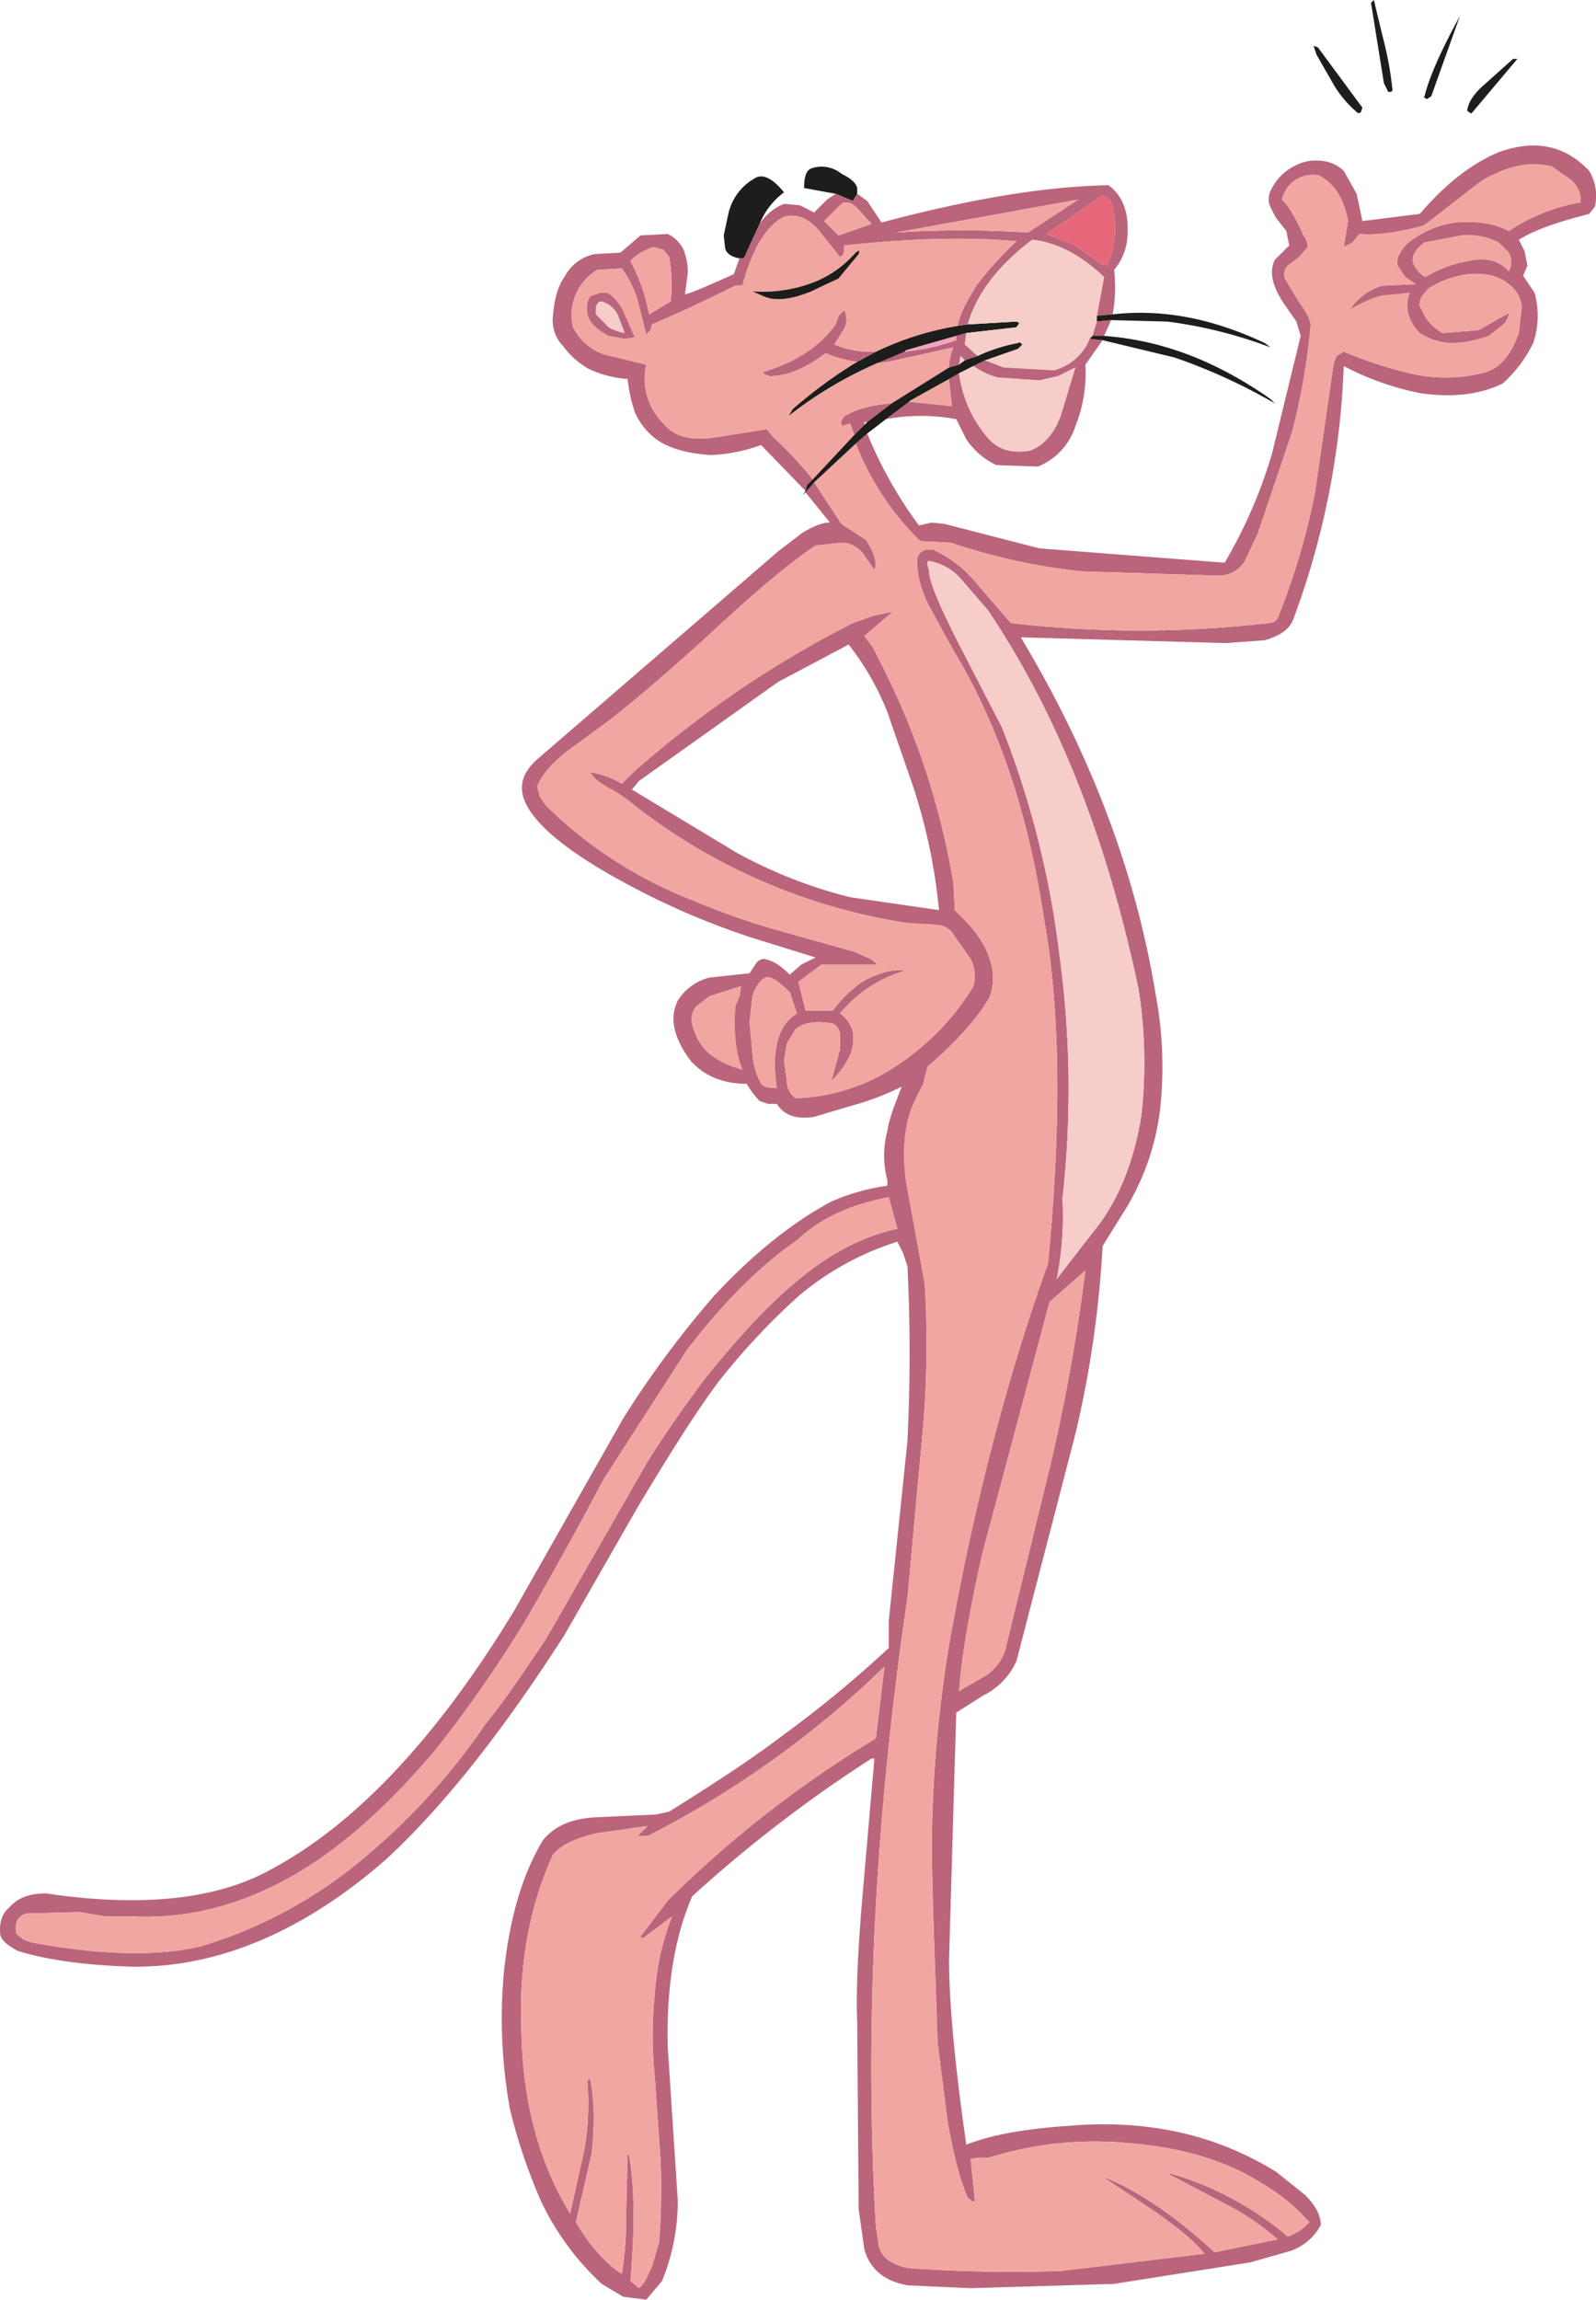 <svg id="Layer_1" data-name="Layer 1" xmlns="http://www.w3.org/2000/svg" viewBox="0 0 333.61 480.6"><defs><style>.cls-1{fill:#1d1d1b;}.cls-1,.cls-2,.cls-3,.cls-4,.cls-5,.cls-6,.cls-7{fill-rule:evenodd;}.cls-2{fill:#ba657b;}.cls-3{fill:#f3a4ba;}.cls-4{fill:#f1a6a1;}.cls-5{fill:#f9ceda;}.cls-6{fill:#f6cdc8;}.cls-7{fill:#e66777;}</style></defs><path class="cls-1" d="M528.9,68.4l-.9-.3.6,1.8,3.6,6.3a23,23,0,0,0,4.8,5.7.56.56,0,0,0,.9,0l.3-.9-9.3-12.6Z" transform="translate(-253.42 -58.5)"/><path class="cls-1" d="M551.7,79.2l.9-.6,6-16.8c-3.6,6.6-6.3,12.3-7.5,17.1l.6.3Z" transform="translate(-253.42 -58.5)"/><path class="cls-1" d="M570.6,70.8h-.9L564,75.9c-2.1,1.8-3.6,3.6-3.9,5.7.6.6.9.6.9.6l9.6-11.4Z" transform="translate(-253.42 -58.5)"/><path class="cls-2" d="M455.4,128.1l-2.1.6v.9a46.6,46.6,0,0,1-10.8,2.4l-5.7,2.4,2.4-.3,13.5-3a10.59,10.59,0,0,0-.9,4.2l2.1-.6.3-1.8.9.9,2.7-.9-2.7-2.4.3-2.4Z" transform="translate(-253.42 -58.5)"/><path class="cls-1" d="M453.3,128.7l2.1-.6,10.5-1.2.6-.9-.6-.3-10.2.6-2.1.3a62.74,62.74,0,0,0-17.1,5.4l-3.9,2.1a96.62,96.62,0,0,0-13.5,9.9l-.9,1.5a84.72,84.72,0,0,1,18.6-11.1l5.7-2.4.3-.3,10.5-3Z" transform="translate(-253.42 -58.5)"/><polygon class="cls-3" points="189.97 84 190.27 84 190.27 83.7 189.97 84 189.97 84"/><polygon class="cls-4" points="190.27 83.7 190.27 84 198.97 84.9 198.37 79.2 190.27 83.7 190.27 83.7"/><path class="cls-3" d="M442.8,131.7l-.3.3a46.6,46.6,0,0,0,10.8-2.4v-.9l-10.5,3Z" transform="translate(-253.42 -58.5)"/><polygon class="cls-5" points="200.47 76.2 201.68 75.3 200.77 74.4 200.47 76.2 200.47 76.2"/><path class="cls-1" d="M417.3,98.7c-2.4-3-4.5-3.9-6-3a11.33,11.33,0,0,0-5.7,7.8l-.9,4.2.3,2.7c.3,1.2,1.5,1.8,3,2.1h.9l3.3-7.2a15.27,15.27,0,0,1,5.1-6.6Z" transform="translate(-253.42 -58.5)"/><path class="cls-1" d="M431.7,100.5l.9-1.5V97.8c-.3-1.2-1.5-2.1-3.3-3a6.57,6.57,0,0,0-6-1.2c-1.2.3-1.8,1.5-1.8,4.2l6.6,1.2,3.6,1.5Z" transform="translate(-253.42 -58.5)"/><path class="cls-2" d="M429.9,127.2a4.44,4.44,0,0,0,0-3.9l-1.2,1.2-.6,1.8c-3.3,4.5-8.1,7.8-15,9.9-.3.3,0,.6,1.2.9,3.9,0,7.8-1.8,11.7-4.8a23.83,23.83,0,0,0,6.6,1.8l3.9-2.1a20.45,20.45,0,0,1-8.7-1.5l2.1-3.3Z" transform="translate(-253.42 -58.5)"/><path class="cls-2" d="M434.1,147.3v-.6h.6l5.1-3.9q-6.3.45-9.9,2.7l-.6.9v.6c0,.6.3.6.9.3l.9-.3.9,2.4,2.1-2.1Z" transform="translate(-253.42 -58.5)"/><path class="cls-2" d="M581.7,96a5.59,5.59,0,0,1,2.1,4.8,38.29,38.29,0,0,0-15,6c-3.3-1.8-6.9-2.1-11.1-1.8a19.83,19.83,0,0,0-10.2,4.5c-1.8,1.8-2.4,3.6-1.8,4.8l1.5,2.1,2.1,1.5-6.9.3a12.24,12.24,0,0,0-6,3.9l-.9,1.2a27.12,27.12,0,0,1,6.6-3l6-.6c-1.2,3-.3,6,2.1,8.4a12.53,12.53,0,0,0,6.9,2.1,23.78,23.78,0,0,0,7.5-1.5l2.7-2.1a3.58,3.58,0,0,0,1.5-2.7l-6.3,3.6-7.5.6a9.61,9.61,0,0,1-4.5-5.1c-.6-.6-.3-1.5,0-2.4l1.5-1.8a20.16,20.16,0,0,1,8.4-3c3.3-.3,6.3.3,8.4,2.1a6.47,6.47,0,0,1,2.7,4.8l-.6,5.4c-1.8,5.1-4.5,7.8-7.8,8.4a31.59,31.59,0,0,1-15,0,87.26,87.26,0,0,1-13.8-4.5l-1.5.9-.6,1.5-3.9,27a144.58,144.58,0,0,1-7.5,25.5,2.19,2.19,0,0,1-2.1,1.8,232,232,0,0,1-54,0l-7.5-8.7a24.83,24.83,0,0,0-8.7-6.6c-1.8-.3-2.7.3-3.3,1.5-.3,3,.6,6.6,2.4,10.2l5.1,9.3q13.95,22.95,18.9,55.8c3.6,19.8,3.6,44.1.9,72.3-8.1,22.5-15.3,49.2-20.7,79.8a268.61,268.61,0,0,0-3.6,41.1c0,9.3.6,23.1,1.2,42l2.1,16.5c1.2,6.6,2.4,11.7,4.2,15.9l1.2.9.3-.3-.9-8.7,1.8-.3h2.1a74,74,0,0,1,29.4-3c10.8.9,20.1,3.6,27.6,8.4a39.81,39.81,0,0,1,9.9,8.1,10.69,10.69,0,0,1-4.5,3A66.56,66.56,0,0,0,498,512.7v.3l11.4,6a55,55,0,0,1,11.1,7.5l-13.2,2.7c-8.4-7.8-16.2-12.9-22.8-15.6h-.3l10.8,7.2c4.2,3,7.8,5.7,10.2,8.7l-30,3.6a294.83,294.83,0,0,1-31.8-.6,10.69,10.69,0,0,1-4.5-1.8,5.1,5.1,0,0,1-1.8-3l-.6-3.9c-2.4-40.8-.3-84.6,6.6-131.4l3-32.7a207.86,207.86,0,0,0,.6-33l-3.9-21.3c-.9-6.9-.3-12.6,2.1-17.4l1.5-3,.9-3.6c6.3-5.4,10.5-10.2,12.9-14.4,1.8-4.5.6-9.9-4.5-15.6l-2.7-2.7-.3-5.7a158,158,0,0,0-15.3-46.2l-1.5-3-1.8-2.4,6-5.1-4.2.9-4.2,1.5a217.76,217.76,0,0,0-45.9,31.2l-2.4,2.4a17.51,17.51,0,0,0-6.6-2.4q.9,1.8,4.5,3.6a33.49,33.49,0,0,1,5.1,3.6,123,123,0,0,0,56.7,24.3l5.1.3c2.4,0,3.9.9,4.5,2.1l3.6,5.1a7.75,7.75,0,0,1,.6,5.7A52.32,52.32,0,0,1,441,281.1a39.9,39.9,0,0,1-21.3,6.9,4.28,4.28,0,0,1-1.8-3.6l-.6-4.2.6-3.6,1.8-3c1.8-1.5,4.5-1.8,7.8-1.2a2.67,2.67,0,0,1,1.5,2.4v3l-1.8,6.6a18.3,18.3,0,0,0,3.6-4.8,9,9,0,0,0,.9-5.4,6.67,6.67,0,0,0-2.7-3.9,27.77,27.77,0,0,1,13.8-9c-3-.3-5.7.6-8.7,2.1a26,26,0,0,0-6.6,6.3h-5.7l-1.5-6,4.8-3.6h11.7a5.38,5.38,0,0,0-2.1-1.5l-2.7-1.2-17.1-4.8a149.29,149.29,0,0,1-16.8-6,90,90,0,0,1-30.6-19.8l-1.2-1.8-.6-2.1c.9-2.4,3-4.8,6-7.2l7.8-5.7c4.8-3.6,12.3-9.9,22.2-18.9,9.3-8.7,16.8-15,22.2-18.6l5.7-.6a5.87,5.87,0,0,1,4.5,2.7l2.1,3q.9-2.25-1.8-6.3l-5.1-3.3-5.7-8.7-1.8,2.1,5.1,6.3c-1.8,0-3.6.9-5.7,2.1l-5.1,3.9-50.4,43.5c-2.7,2.4-3.6,4.8-3,7.5,1.2,4.8,7.5,10.5,18.6,16.8a159.42,159.42,0,0,0,30,13.2l12.6,3.9-3,1.5-2.4,2.1c-2.1-2.1-3.6-3-5.4-3.3a2.17,2.17,0,0,0-1.8,1.2l-1.2,1.8-8.4.9a11,11,0,0,0-6.6,4.8q-2.7,5.4,2.7,12.6c3,3.3,6.9,4.8,11.7,4.8a18.7,18.7,0,0,0,2.7,3.6l1.8.6h1.8c1.5,2.4,4.2,3.3,7.8,2.7l8.1-2.4a56.35,56.35,0,0,0,10.2-3.9c-1.5,3.9-2.7,6.9-3,9.3a19.6,19.6,0,0,0,0,10.2v1.2a44.5,44.5,0,0,0-11.7,3.3c-8.4,4.5-16.5,11.1-24.6,19.8a208.72,208.72,0,0,0-18.9,25.5l-22.8,40.2c-16.2,26.7-33.3,44.7-50.7,54-11.1,6.3-27,8.1-47.1,5.1-3.6,0-6,.9-7.8,3-1.5,1.2-2.1,3.3-1.8,5.7.3,1.2,1.5,2.1,3.6,3.3,5.7,1.8,13.8,3,23.7,3.3,18.3.3,36.3-7.5,53.4-22.5,12-11.1,24.3-26.7,37.2-46.8l15.3-26.7c6.3-10.5,11.7-19.2,16.8-26.1a144.69,144.69,0,0,1,16.8-18A59.45,59.45,0,0,1,441,318l1.2,2.4.9,2.7c.6,12,.6,24.3,0,36.6l-3.9,37.5v5.7A240.88,240.88,0,0,1,417,421.2c-6.3,4.8-14.1,9.9-23.7,15.9l-2.7.6-12.9.6c-4.8.3-8.4,1.8-10.8,4.8-4.5,7.5-6.9,16.5-8.1,27a106.25,106.25,0,0,0,1.2,29.1,113.53,113.53,0,0,0,6.6,19.5,56.29,56.29,0,0,0,12.6,17.1l4.5,2.7,4.8.6,3.3-3.9a44.14,44.14,0,0,0,3.3-16.8L393,486.3c-.3-12.9,1.5-23.1,5.1-31.5A283.37,283.37,0,0,1,435.6,426h.6l-2.4,27.6c-.9,10.5-1.5,19.8-1.2,27.6l.3,39,1.2,8.4c1.2,4.2,4.2,6.6,9,7.5l13.2.6,30-.9,28.5-4.5,8.4-2.4a11.38,11.38,0,0,0,6.3-5.4c0-2.1-1.2-4.2-3.3-6.3l-6-4.8c-12.6-7.8-27-11.1-43.8-9.6-8.7.6-15.6,1.8-21,3.9q-3.6-25.2-3.6-38.7l1.5-51.6,5.7-3.6a14.67,14.67,0,0,0,6.9-7.2l12.3-47.4a221.71,221.71,0,0,0,5.7-39.3l3.9-6.3a51.73,51.73,0,0,0,8.1-22.2,81.68,81.68,0,0,0-.9-24c-4.2-25.8-13.8-50.7-28.2-74.7h.3l42.6,1.2,8.1-.6c3-.9,5.1-2.1,6-4.5A168.62,168.62,0,0,0,534.3,135a58.18,58.18,0,0,0,16.2,5.7c6.6.9,12.3.3,17.1-2.1a28.08,28.08,0,0,0,6.3-8.4,17.91,17.91,0,0,0,.3-10.5l-2.4-3.6.9-2.1-.6-3-1.2-2.4c3.9-2.4,9-3.9,14.7-5.4l1.2-1.5a10.07,10.07,0,0,0-1.2-7.5c-5.1-5.4-11.4-6.6-18.9-3.9-5.7,2.4-11.1,6.6-16.5,12.9l-12,1.5L537,99l-2.7-4.8a7.72,7.72,0,0,0-4.8-2.1,9.38,9.38,0,0,0-5.7,1.2,10.82,10.82,0,0,0-4.5,4.5,4.62,4.62,0,0,0-.6,3.3,27.75,27.75,0,0,0,1.5,3l2.1,2.7.6,3-3,3q-1.8,3.6,1.8,9l2.7,3.9.9,3-6,24.6a100.26,100.26,0,0,1-9.9,22.8l-38.7-3L450.9,168l-2.7-.3-2.7.6a87.16,87.16,0,0,1-10.8-19.2l-2.4,2.1a57.59,57.59,0,0,0,13.5,20.4l6.3.3a127.27,127.27,0,0,0,27.3,6l28.8.9a6.36,6.36,0,0,0,5.4-3l2.7-5.7,7.2-21.3a136.48,136.48,0,0,0,3.9-22.5c-.3-1.5-1.2-3-2.7-5.1l-2.7-4.5a2.69,2.69,0,0,1,.6-2.7l2.4-1.8,1.8-2.1a4.79,4.79,0,0,0-.9-2.4c-1.8-3.9-3-6-4.5-7.5a6.58,6.58,0,0,1,3-4.2,6.71,6.71,0,0,1,4.5-.9c3.3,1.5,5.4,4.8,6.3,9.6l-.9,5.4,1.8-.9,1.5-1.8q5.4.45,13.5-1.8l12-9.3c5.1-3,9.9-4.2,14.7-3l3.9,2.7Zm-22.8,11.7a14,14,0,0,1,7.8,1.5l2.1,2.1a4.13,4.13,0,0,1,.3,3.3l-.3.6c-2.1-2.4-5.1-3-8.7-2.1a24.62,24.62,0,0,0-8.7,3.3,5.58,5.58,0,0,1-2.7-3.3c0-1.5.6-2.4,2.4-3.9l7.8-1.5Zm-142.8,156,2.4,2.1,1.5,4.5c-3.9,2.4-5.4,7.5-4.2,15.6-1.8,0-2.7-.3-3.3-.9a15.76,15.76,0,0,1-1.8-6.3l-.6-6.6.6-5.4c.6-1.8,1.5-3.3,2.7-3.9.9-.3,1.8.3,2.7.9Zm31.5-86.1c-.6-1.5-.3-2.1.3-1.8a11.43,11.43,0,0,1,6.3,3.6l5.7,6.6q21.6,32,31.5,79.2a98.52,98.52,0,0,1,.6,26.4c-1.5,9.3-4.5,17.1-9.3,23.4l-1.2,1.5-7.2,9.3a66.18,66.18,0,0,0,1.2-16.8,205,205,0,0,0-.6-50.7,191.8,191.8,0,0,0-12-47.7L453.3,192c-3.6-7.2-5.7-12-5.7-14.4Zm-3.3,45.3a119.34,119.34,0,0,1,5.4,25.8L431.1,246a99,99,0,0,1-23.7-9.3l-21.9-13.2,1.5-1.8L416.1,201l14.7-7.8a56.29,56.29,0,0,1,8.1,14.1l5.4,15.6Zm28.5,107.7,7.5-6.6a396.17,396.17,0,0,1-7.2,40.2l-9.6,39.3a10.2,10.2,0,0,1-3.9,5.1l-5.7,3.3c.6-8.1,2.4-17.7,4.8-28.5l14.1-52.8Zm-33.6-21.9,1.8,6.6c-7.2,1.5-14.7,5.4-21.9,11.7-5.7,4.8-11.4,11.1-18,19.2-3.9,5.1-8.1,11.1-12.3,17.7l-21.3,37.2c-4.5,6.6-8.4,12.6-12.6,17.7a135.94,135.94,0,0,1-26.4,28.8,94.68,94.68,0,0,1-33.3,17.7c-9,2.1-21,1.8-35.4-.9l-1.5-.6-1.5-1.2c-.3-2.4.3-3.6,2.1-4.2l11.1-.3,5.4.9h5.7c12.3.6,24-2.7,35.4-9.6,9.3-5.7,18.6-14.1,28.2-25.5a268.74,268.74,0,0,0,18.9-27.3c4.5-7.8,9.9-17.4,15.9-28.8l17.4-27c7.5-9.9,15.3-17.7,23.1-23.1,5.1-4.8,11.4-7.5,19.2-9Zm-.9,98.1-1.8,15A231.38,231.38,0,0,0,393,455.7l-5.7,7.5.3.3h.3l6-4.5a53.48,53.48,0,0,0-3.6,16.2,83.64,83.64,0,0,0,0,17.4l1.2,17.4a153.57,153.57,0,0,1-.3,17.1l-1.5,5.1c-.9,1.8-1.5,3.6-2.7,4.5l-1.8-1.5c.9-10.8.9-19.5-.3-26.4h-.3l-.3,12.6a71.2,71.2,0,0,1-.9,12.3c-3.3-2.1-6.6-5.7-9.6-10.8l3.3-14.4c.6-6,.6-10.8-.3-15.3l-.3-.3-.3.6a57.27,57.27,0,0,1-.6,14.1l-3,13.5c-6.6-10.8-9.9-23.4-10.2-38.1-.6-14.1,1.8-26.4,6.6-36.9,2.1-2.4,5.4-3.6,9.3-4.5l10.5-1.5-2.1,2.1h2.1a203.38,203.38,0,0,0,49.5-35.4ZM398.1,272.4a3.94,3.94,0,0,1,.9-3.6l2.7-2.1,6.6-2.1-.3,2.1-.9,2.1c-.3,5.4,0,9.6,1.5,13.2a18.41,18.41,0,0,1-6.9-3.3,11.43,11.43,0,0,1-3.6-6.3Z" transform="translate(-253.42 -58.5)"/><path class="cls-4" d="M566.7,109.2a14,14,0,0,0-7.8-1.5l-7.8,1.5c-1.8,1.5-2.4,2.4-2.4,3.9a5.58,5.58,0,0,0,2.7,3.3,24.62,24.62,0,0,1,8.7-3.3c3.6-.9,6.6-.3,8.7,2.1l.3-.6a4.13,4.13,0,0,0-.3-3.3l-2.1-2.1Z" transform="translate(-253.42 -58.5)"/><path class="cls-4" d="M418.5,265.8l-2.4-2.1c-.9-.6-1.8-1.2-2.7-.9-1.2.6-2.1,2.1-2.7,3.9l-.6,5.4.6,6.6a15.76,15.76,0,0,0,1.8,6.3c.6.6,1.5.9,3.3.9-1.2-8.1.3-13.2,4.2-15.6l-1.5-4.5Z" transform="translate(-253.42 -58.5)"/><path class="cls-6" d="M447.9,175.8c-.6-.3-.9.3-.3,1.8,0,2.4,2.1,7.2,5.7,14.4l9.6,18.6a191.8,191.8,0,0,1,12,47.7,205,205,0,0,1,.6,50.7,66.18,66.18,0,0,1-1.2,16.8l7.2-9.3,1.2-1.5c4.8-6.3,7.8-14.1,9.3-23.4a98.52,98.52,0,0,0-.6-26.4Q481.5,218,459.9,186l-5.7-6.6a11.43,11.43,0,0,0-6.3-3.6Z" transform="translate(-253.42 -58.5)"/><path class="cls-4" d="M480.3,324l-7.5,6.6-14.1,52.8c-2.4,10.8-4.2,20.4-4.8,28.5l5.7-3.3a10.2,10.2,0,0,0,3.9-5.1l9.6-39.3a396.17,396.17,0,0,0,7.2-40.2Z" transform="translate(-253.42 -58.5)"/><path class="cls-4" d="M441,315.3l-1.8-6.6c-7.8,1.5-14.1,4.2-19.2,9-7.8,5.4-15.6,13.2-23.1,23.1l-17.4,27c-6,11.4-11.4,21-15.9,28.8a268.74,268.74,0,0,1-18.9,27.3c-9.6,11.4-18.9,19.8-28.2,25.5-11.4,6.9-23.1,10.2-35.4,9.6h-5.7l-5.4-.9-11.1.3c-1.8.6-2.4,1.8-2.1,4.2l1.5,1.2,1.5.6c14.4,2.7,26.4,3,35.4.9a94.68,94.68,0,0,0,33.3-17.7,135.94,135.94,0,0,0,26.4-28.8c4.2-5.1,8.1-11.1,12.6-17.7l21.3-37.2c4.2-6.6,8.4-12.6,12.3-17.7,6.6-8.1,12.3-14.4,18-19.2,7.2-6.3,14.7-10.2,21.9-11.7Z" transform="translate(-253.42 -58.5)"/><path class="cls-4" d="M436.5,421.8l1.8-15a203.38,203.38,0,0,1-49.5,35.4h-2.1l2.1-2.1-10.5,1.5c-3.9.9-7.2,2.1-9.3,4.5-4.8,10.5-7.2,22.8-6.6,36.9.3,14.7,3.6,27.3,10.2,38.1l3-13.5a57.27,57.27,0,0,0,.6-14.1l.3-.6.3.3c.9,4.5.9,9.3.3,15.3l-3.3,14.4c3,5.1,6.3,8.7,9.6,10.8a71.2,71.2,0,0,0,.9-12.3l.3-12.6h.3c1.2,6.9,1.2,15.6.3,26.4l1.8,1.5c1.2-.9,1.8-2.7,2.7-4.5l1.5-5.1a153.57,153.57,0,0,0,.3-17.1l-1.2-17.4a83.64,83.64,0,0,1,0-17.4,53.48,53.48,0,0,1,3.6-16.2l-6,4.5h-.3l-.3-.3,5.7-7.5a231.38,231.38,0,0,1,43.5-33.9Z" transform="translate(-253.42 -58.5)"/><path class="cls-4" d="M399,268.8a3.94,3.94,0,0,0-.9,3.6,11.43,11.43,0,0,0,3.6,6.3,18.41,18.41,0,0,0,6.9,3.3c-1.5-3.6-1.8-7.8-1.5-13.2l.9-2.1.3-2.1-6.6,2.1-2.7,2.1Z" transform="translate(-253.42 -58.5)"/><path class="cls-4" d="M583.8,100.8a5.59,5.59,0,0,0-2.1-4.8l-3.9-2.7c-4.8-1.2-9.6,0-14.7,3l-12,9.3q-8.1,2.25-13.5,1.8l-1.5,1.8-1.8.9.9-5.4c-.9-4.8-3-8.1-6.3-9.6a6.71,6.71,0,0,0-4.5.9,6.58,6.58,0,0,0-3,4.2c1.5,1.5,2.7,3.6,4.5,7.5a4.79,4.79,0,0,1,.9,2.4l-1.8,2.1-2.4,1.8a2.69,2.69,0,0,0-.6,2.7l2.7,4.5c1.5,2.1,2.4,3.6,2.7,5.1a136.48,136.48,0,0,1-3.9,22.5l-7.2,21.3-2.7,5.7a6.36,6.36,0,0,1-5.4,3l-28.8-.9a127.27,127.27,0,0,1-27.3-6l-6.3-.3a57.59,57.59,0,0,1-13.5-20.4l-8.7,8.1,5.7,8.7,5.1,3.3q2.7,4,1.8,6.3l-2.1-3a5.87,5.87,0,0,0-4.5-2.7l-5.7.6c-5.4,3.6-12.9,9.9-22.2,18.6-9.9,9-17.4,15.3-22.2,18.9l-7.8,5.7c-3,2.4-5.1,4.8-6,7.2l.6,2.1,1.2,1.8a90,90,0,0,0,30.6,19.8,149.29,149.29,0,0,0,16.8,6l17.1,4.8,2.7,1.2a5.38,5.38,0,0,1,2.1,1.5H425.1l-4.8,3.6,1.5,6h5.7a26,26,0,0,1,6.6-6.3c3-1.5,5.7-2.4,8.7-2.1a27.77,27.77,0,0,0-13.8,9,6.67,6.67,0,0,1,2.7,3.9,9,9,0,0,1-.9,5.4,18.3,18.3,0,0,1-3.6,4.8l1.8-6.6v-3a2.67,2.67,0,0,0-1.5-2.4c-3.3-.6-6-.3-7.8,1.2l-1.8,3-.6,3.6.6,4.2a4.28,4.28,0,0,0,1.8,3.6,39.9,39.9,0,0,0,21.3-6.9,52.32,52.32,0,0,0,15.9-16.5,7.75,7.75,0,0,0-.6-5.7l-3.6-5.1c-.6-1.2-2.1-2.1-4.5-2.1l-5.1-.3a123,123,0,0,1-56.7-24.3,33.49,33.49,0,0,0-5.1-3.6q-3.6-1.8-4.5-3.6a17.51,17.51,0,0,1,6.6,2.4l2.4-2.4a217.76,217.76,0,0,1,45.9-31.2l4.2-1.5,4.2-.9-6,5.1,1.8,2.4,1.5,3A158,158,0,0,1,452.7,243l.3,5.7,2.7,2.7c5.1,5.7,6.3,11.1,4.5,15.6-2.4,4.2-6.6,9-12.9,14.4l-.9,3.6-1.5,3c-2.4,4.8-3,10.5-2.1,17.4l3.9,21.3a207.86,207.86,0,0,1-.6,33l-3,32.7c-6.9,46.8-9,90.6-6.6,131.4l.6,3.9a5.1,5.1,0,0,0,1.8,3,10.69,10.69,0,0,0,4.5,1.8,294.83,294.83,0,0,0,31.8.6l30-3.6c-2.4-3-6-5.7-10.2-8.7l-10.8-7.2h.3c6.6,2.7,14.4,7.8,22.8,15.6l13.2-2.7a55,55,0,0,0-11.1-7.5L498,513v-.3a66.56,66.56,0,0,1,24.6,13.2,10.69,10.69,0,0,0,4.5-3,39.81,39.81,0,0,0-9.9-8.1c-7.5-4.8-16.8-7.5-27.6-8.4a74,74,0,0,0-29.4,3h-2.1l-1.8.3.9,8.7-.3.3-1.2-.9c-1.8-4.2-3-9.3-4.2-15.9l-2.1-16.5c-.6-18.9-1.2-32.7-1.2-42a268.61,268.61,0,0,1,3.6-41.1c5.4-30.6,12.6-57.3,20.7-79.8,2.7-28.2,2.7-52.5-.9-72.3q-5-32.85-18.9-55.8l-5.1-9.3c-1.8-3.6-2.7-7.2-2.4-10.2.6-1.2,1.5-1.8,3.3-1.5a24.83,24.83,0,0,1,8.7,6.6l7.5,8.7a232,232,0,0,0,54,0,2.19,2.19,0,0,0,2.1-1.8,144.58,144.58,0,0,0,7.5-25.5l3.9-27,.6-1.5,1.5-.9a87.26,87.26,0,0,0,13.8,4.5,31.59,31.59,0,0,0,15,0c3.3-.6,6-3.3,7.8-8.4l.6-5.4a6.47,6.47,0,0,0-2.7-4.8c-2.1-1.8-5.1-2.4-8.4-2.1a20.16,20.16,0,0,0-8.4,3l-1.5,1.8c-.3.9-.6,1.8,0,2.4a9.61,9.61,0,0,0,4.5,5.1l7.5-.6,6.3-3.6a3.58,3.58,0,0,1-1.5,2.7l-2.7,2.1a23.78,23.78,0,0,1-7.5,1.5,12.53,12.53,0,0,1-6.9-2.1c-2.4-2.4-3.3-5.4-2.1-8.4l-6,.6a27.12,27.12,0,0,0-6.6,3l.9-1.2a12.24,12.24,0,0,1,6-3.9l6.9-.3-2.1-1.5-1.5-2.1c-.6-1.2,0-3,1.8-4.8a19.83,19.83,0,0,1,10.2-4.5c4.2-.3,7.8,0,11.1,1.8a38.29,38.29,0,0,1,15-6Z" transform="translate(-253.42 -58.5)"/><path class="cls-2" d="M489,108.9c.6-5.4-.6-9.3-3.9-11.7-13.8.3-29.4,3-47.4,7.8l-3-4.5L432.6,99l-.9,1.5L428.1,99l-1.8,1.2-2.7,2.7-3-1.5-3.3-.3a11,11,0,0,0-5.1,4.2l-3.3,7.2H408l-1.2,3.3c-5.4,2.4-8.7,3.9-10.2,4.2l.6-4.5a12.44,12.44,0,0,0-.9-4.8,7,7,0,0,0-3.3-3.3l-5.7.3-4.2,3.6-5.4.3a9.16,9.16,0,0,0-6.3,4.8c-1.5,2.1-2.1,4.8-2.4,8.1a7.71,7.71,0,0,0,2.1,6.3,17.14,17.14,0,0,0,5.4,4.8,22.35,22.35,0,0,0,8.1,2.1,34.15,34.15,0,0,0,1.5,6.9,14.14,14.14,0,0,0,4.5,5.7c3,2.1,6.9,3,11.4,3.3a34.35,34.35,0,0,0,10.5-2.1l9.3,9.6.3-1.2,1.2-1.2a73.3,73.3,0,0,0-8.1-8.7l-1.5-1.8L402.3,150c-4.5.6-8.1-.3-10.2-3a13.13,13.13,0,0,1-3.6-12.3l-8.7-2.1a11.49,11.49,0,0,1-6.6-5.7,10.8,10.8,0,0,1,.6-6.9,10.59,10.59,0,0,1,4.5-5.1l5.1-.3a22.5,22.5,0,0,1,3.3,6.6l1.8,7.2.9-.9.3-1.2c5.7-2.4,11.4-5.1,17.4-8.1h1.5a43.37,43.37,0,0,1,3.3-8.7c1.8-3,3.6-4.8,5.4-5.7,2.4-.6,4.5,0,6.9,2.4l4.8,6c.3,0,.9-.6.9-1.5v-.9q20.7-2.25,36-.9a73.21,73.21,0,0,0-8.4,9.3c-1.8,3-3.3,5.4-3.9,8.4l2.1-.3c1.8-6.3,6.3-12.3,13.5-17.7,5.1.6,9.9,3,15,7.8l-1.5,8.1,3.3-.3a31.9,31.9,0,0,0,.3-9.3,12.07,12.07,0,0,0,2.7-6Zm-60.3-1.2-3-3,3.6-3.6c.9-.6,2.1-.3,3.3.9l3,3.3-6.9,2.4Zm-36.6,3,1.2,1.5a34,34,0,0,1,.3,9.3l-4.5,2.7a37.69,37.69,0,0,0-3.9-11.1c.6-.9,2.4-2.1,4.8-3l2.1.6Zm80.1-3.3,11.7-8.1,1.5.9.6,1.5a18.84,18.84,0,0,1-1.2,12.3l-1.2-.3-5.4-3.9-6-2.4Zm6.6-7.2-10.5,6.9a211.83,211.83,0,0,0-27.6,0l38.1-6.9Z" transform="translate(-253.42 -58.5)"/><path class="cls-4" d="M425.7,104.7l3,3,6.9-2.4-3-3.3c-1.2-1.2-2.4-1.5-3.3-.9l-3.6,3.6Z" transform="translate(-253.42 -58.5)"/><path class="cls-4" d="M393.3,112.2l-1.2-1.5-2.1-.6c-2.4.9-4.2,2.1-4.8,3a37.69,37.69,0,0,1,3.9,11.1l4.5-2.7a34,34,0,0,0-.3-9.3Z" transform="translate(-253.42 -58.5)"/><path class="cls-7" d="M483.9,99.3l-11.7,8.1,6,2.4,5.4,3.9,1.2.3a18.84,18.84,0,0,0,1.2-12.3l-.6-1.5-1.5-.9Z" transform="translate(-253.42 -58.5)"/><path class="cls-4" d="M468.3,107.1l10.5-6.9-38.1,6.9a211.83,211.83,0,0,1,27.6,0Z" transform="translate(-253.42 -58.5)"/><path class="cls-6" d="M465.9,126.9l-10.5,1.2-.3,2.4,2.7,2.4a34.48,34.48,0,0,1,8.4-2.7c.3-.3.6,0,.9.3l-.9.9-6.9,2.4,3.9,1.5,10.5.6a10.94,10.94,0,0,0,7.5-6.6l.6-.6.9-3v-1.2l1.5-8.1c-5.1-4.8-9.9-7.2-15-7.8-7.2,5.4-11.7,11.4-13.5,17.7l10.2-.6.6.3-.6.9Z" transform="translate(-253.42 -58.5)"/><path class="cls-4" d="M453.6,126.6c.6-3,2.1-5.4,3.9-8.4a73.21,73.21,0,0,1,8.4-9.3q-15.3-1.35-36,.9v.9c0,.9-.6,1.5-.9,1.5l-4.8-6c-2.4-2.4-4.5-3-6.9-2.4-1.8.9-3.6,2.7-5.4,5.7a43.37,43.37,0,0,0-3.3,8.7h-1.5c-6,3-11.7,5.7-17.4,8.1l-.3,1.2-.9.9-1.8-7.2a22.5,22.5,0,0,0-3.3-6.6l-5.1.3a10.59,10.59,0,0,0-4.5,5.1,10.8,10.8,0,0,0-.6,6.9,11.49,11.49,0,0,0,6.6,5.7l8.7,2.1a13.13,13.13,0,0,0,3.6,12.3c2.1,2.7,5.7,3.6,10.2,3l11.4-1.8,1.5,1.8a73.3,73.3,0,0,1,8.1,8.7l8.7-9.3-.9-2.4-.9.3c-.6.3-.9.3-.9-.3v-.6l.6-.9q3.6-2.25,9.9-2.7l12-7.5a10.59,10.59,0,0,1,.9-4.2l-13.5,3-2.4.3a84.72,84.72,0,0,0-18.6,11.1l.9-1.5a96.62,96.62,0,0,1,13.5-9.9,23.83,23.83,0,0,1-6.6-1.8c-3.9,3-7.8,4.8-11.7,4.8-1.2-.3-1.5-.6-1.2-.9,6.9-2.1,11.7-5.4,15-9.9l.6-1.8,1.2-1.2a4.44,4.44,0,0,1,0,3.9l-2.1,3.3a20.45,20.45,0,0,0,8.7,1.5,62.74,62.74,0,0,1,17.1-5.4Zm-21.6-15q1.35-1.35.9,0l-4.2,5.1c-1.2.6-3.3,1.5-5.7,2.7-4.5,1.8-7.8,2.1-10.2.9l-2.1-.9a29.93,29.93,0,0,0,11.7-1.5,22.36,22.36,0,0,0,9.6-6.3Zm-51.3,17.1a10.77,10.77,0,0,1-3-2.1,4.15,4.15,0,0,1-1.5-2.7c-.3-2.1.3-3.3.9-3.6l1.8-.6h1.5a9.27,9.27,0,0,1,3.6,4.5l2.1,4.8-2.1.3-3.3-.6Z" transform="translate(-253.42 -58.5)"/><path class="cls-1" d="M432.9,111.6q.45-1.35-.9,0a22.36,22.36,0,0,1-9.6,6.3,29.93,29.93,0,0,1-11.7,1.5l2.1.9c2.4,1.2,5.7.9,10.2-.9,2.4-1.2,4.5-2.1,5.7-2.7l4.2-5.1Z" transform="translate(-253.42 -58.5)"/><path class="cls-2" d="M377.7,126.6a10.77,10.77,0,0,0,3,2.1l3.3.6,2.1-.3-2.1-4.8a9.27,9.27,0,0,0-3.6-4.5h-1.5l-1.8.6c-.6.3-1.2,1.5-.9,3.6a4.15,4.15,0,0,0,1.5,2.7Zm1.5-5.1a5.58,5.58,0,0,1,3.3,2.7l1.5,3.9a10.75,10.75,0,0,1-3.3-1.2l-2.7-2.7v-1.5c.3-.9.6-1.2,1.2-1.2Z" transform="translate(-253.42 -58.5)"/><path class="cls-6" d="M382.5,124.2a5.58,5.58,0,0,0-3.3-2.7c-.6,0-.9.3-1.2,1.2v1.5l2.7,2.7a10.75,10.75,0,0,0,3.3,1.2l-1.5-3.9Z" transform="translate(-253.42 -58.5)"/><path class="cls-2" d="M443.7,142.5h-.3l-4.8,3.6a40.12,40.12,0,0,1,14.7,0l2.1,4.2a15.61,15.61,0,0,0,6.3,5.4l8.7.3a13.62,13.62,0,0,0,7.8-8.4,30,30,0,0,0,2.1-12.9l3.6-5.1-2.7-.3a10.94,10.94,0,0,1-7.5,6.6l-10.5-.6-3.9-1.5-2.4,1.2a15.92,15.92,0,0,0,5.1,2.4l8.7.6,3.9-.9,3.6-1.8-3,9.9c-1.5,4.2-3.9,6.6-6.6,7.5-3.9.6-6.6-.3-8.7-2.7a25.57,25.57,0,0,1-6-13.5l-2.1,1.2.6,5.7-8.7-.9Z" transform="translate(-253.42 -58.5)"/><path class="cls-1" d="M443.4,142.5l.3-.3,8.1-4.5,2.1-1.2,3-1.5,2.4-1.2,6.9-2.4.9-.9c-.3-.3-.6-.6-.9-.3a34.48,34.48,0,0,0-8.4,2.7l-2.7.9-1.2.9-2.1.6-12,7.5-5.1,3.9-.6.6-2.1,2.1-8.7,9.3-1.2,1.2-.3,1.2c-.6.9-.6.9-.3.6l.3-.3,1.8-2.1,8.7-8.1,2.4-2.1,3.9-3,4.8-3.6Z" transform="translate(-253.42 -58.5)"/><path class="cls-6" d="M456.9,135l-3,1.5a25.57,25.57,0,0,0,6,13.5c2.1,2.4,4.8,3.3,8.7,2.7,2.7-.9,5.1-3.3,6.6-7.5l3-9.9-3.6,1.8-3.9.9-8.7-.6a15.92,15.92,0,0,1-5.1-2.4Z" transform="translate(-253.42 -58.5)"/><path class="cls-1" d="M482.7,125.7l3-.3,11.7.3a94.93,94.93,0,0,1,21.6,5.4l-1.2-.9c-10.8-5.1-21.3-7.2-31.8-6l-3.3.3v1.2Z" transform="translate(-253.42 -58.5)"/><polygon class="cls-2" points="232.27 66.9 229.27 67.2 228.37 70.2 230.77 70.2 232.27 66.9 232.27 66.9"/><path class="cls-1" d="M484.2,128.7h-2.4l-.6.6,2.7.3,15,3.6a119.62,119.62,0,0,1,21,9.6l-.9-.9c-11.1-7.8-22.5-12.3-34.8-13.2Z" transform="translate(-253.42 -58.5)"/><path class="cls-1" d="M542.4,66l-1.8-7.5-.6.6,2.7,16.8.9,1.8h.6l.3-.3A72.32,72.32,0,0,0,542.4,66Z" transform="translate(-253.42 -58.5)"/></svg>